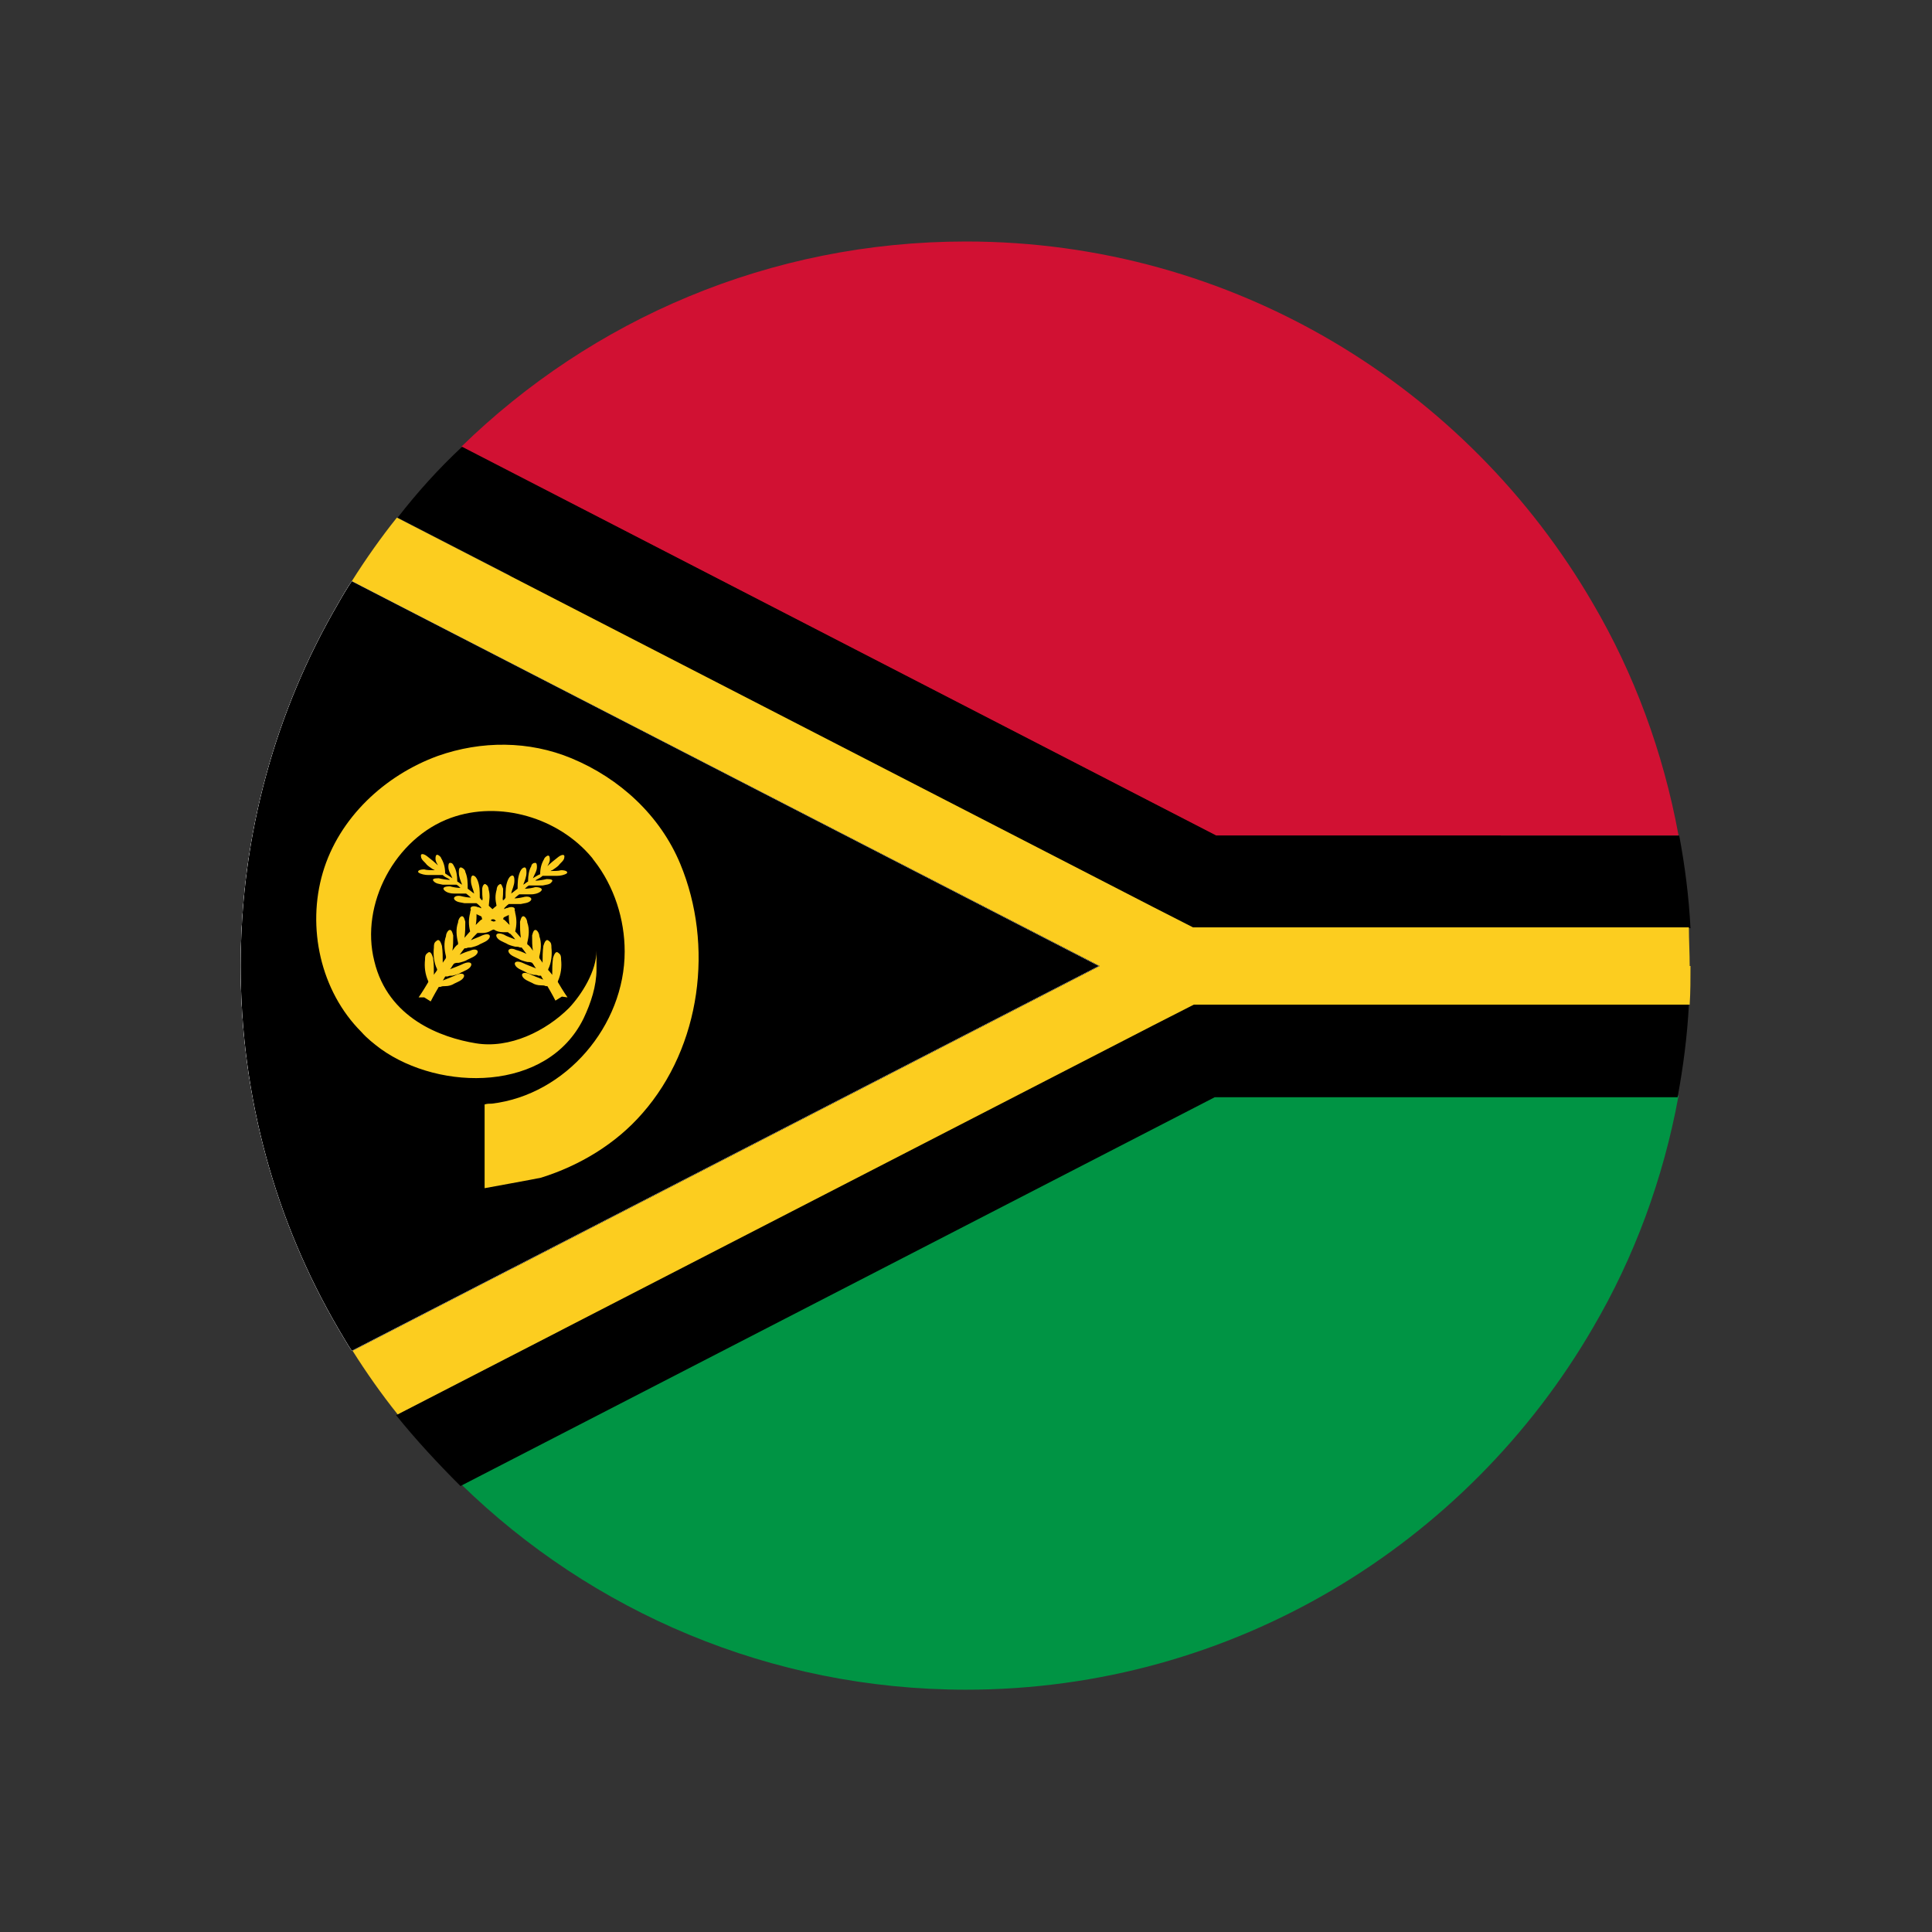 <?xml version="1.0" encoding="UTF-8"?>
<svg id="Layer_1" data-name="Layer 1" xmlns="http://www.w3.org/2000/svg" viewBox="0 0 24 24">
  <rect x="0" y="0" width="24" height="24" fill="#333333" stroke="none"/>
  <defs>
    <style>
      .cls-1 {
        fill: #000;
      }

      .cls-1, .cls-2, .cls-3, .cls-4, .cls-5, .cls-6 {
        stroke-width: 0px;
      }

      .cls-2 {
        fill: #d11133;
      }

      .cls-3 {
        fill: none;
      }

      .cls-4 {
        fill: #fff;
      }

      .cls-5 {
        fill: #009444;
      }

      .cls-6 {
        fill: #fccd1f;
      }
    </style>
  </defs>
  <rect class="cls-3" width="24" height="24"/>
  <g>
    <path class="cls-1" d="M16.71,7.34c2.92,2.92,3.18,7.42.57,10.03-2.61,2.61-7.11,2.36-10.03-.57-2.92-2.92-3.18-7.42-.57-10.03,2.61-2.61,7.11-2.36,10.03.57Z"/>
    <g>
      <g>
        <path class="cls-4" d="M13.65,12l-9.28,4.78c-.06-.09-.11-.18-.17-.28-.77-1.32-1.21-2.86-1.21-4.5s.44-3.18,1.21-4.5c.05-.09.11-.19.17-.28l9.28,4.78Z"/>
        <path class="cls-5" d="M20.85,13.62c-.19,1.03-.55,2-1.06,2.87-1.56,2.69-4.47,4.5-7.79,4.5-2.43,0-4.65-.97-6.27-2.55l9.37-4.83h5.75Z"/>
        <path class="cls-2" d="M20.85,10.38h-5.75L5.73,5.55c1.62-1.58,3.83-2.55,6.27-2.55,3.32,0,6.23,1.81,7.79,4.5.51.87.87,1.84,1.06,2.87Z"/>
        <path class="cls-4" d="M13.65,12l-9.28,4.78c-.06-.09-.11-.18-.17-.28-.77-1.32-1.21-2.86-1.21-4.5s.44-3.18,1.21-4.5c.05-.09.11-.19.17-.28l9.28,4.78Z"/>
        <path class="cls-1" d="M14.82,12.48h6.16c-.02.39-.07.77-.14,1.15h-5.75l-9.37,4.83c-.28-.28-.55-.57-.8-.88l9.4-4.84.49-.25Z"/>
        <path class="cls-1" d="M14.33,11.27L4.94,6.43c.24-.31.51-.61.8-.88l9.37,4.83h5.75c.07.37.12.76.14,1.15h-6.16l-.49-.25Z"/>
        <path class="cls-6" d="M21,12c0,.16,0,.32-.01.48h-6.16l-.49.25-9.4,4.84c-.2-.25-.39-.52-.56-.79l9.28-4.78L4.37,7.22c.17-.27.36-.54.56-.79l9.4,4.84.49.25h6.16c0,.16.01.32.01.48Z"/>
        <path class="cls-4" d="M13.65,12l-9.28,4.78c-.06-.09-.11-.18-.17-.28-.77-1.32-1.21-2.86-1.21-4.5s.44-3.18,1.21-4.5c.05-.09.11-.19.17-.28l9.28,4.78Z"/>
        <path class="cls-1" d="M13.65,12l-9.28,4.78c-.06-.09-.11-.18-.17-.28-.77-1.32-1.21-2.86-1.21-4.5s.44-3.18,1.21-4.5c.05-.09.11-.19.17-.28l9.28,4.78Z"/>
      </g>
      <g>
        <path class="cls-6" d="M6.02,13.73v1.03s.66-.12.7-.13c.48-.15.93-.42,1.26-.8.73-.83.89-2.09.47-3.1-.25-.6-.75-1.06-1.35-1.31-.53-.22-1.12-.22-1.66-.03-.66.24-1.23.77-1.43,1.45s-.03,1.47.48,1.98c.07.08.16.15.24.21.74.53,2.07.54,2.52-.38.09-.19.16-.4.16-.61,0-.33,0-.23,0-.23,0,.25-.18.54-.34.71-.29.29-.74.51-1.16.44-.43-.07-1.09-.31-1.26-1.02-.18-.71.26-1.53.95-1.78.61-.22,1.34,0,1.75.49.01.01.02.03.03.04.25.32.38.73.38,1.13,0,.92-.73,1.78-1.65,1.89-.03,0-.06,0-.09.01Z"/>
        <g>
          <path class="cls-6" d="M7.05,12.39s-.05-.07-.12-.19c0,0,0-.01,0-.01.04-.09.05-.18.04-.27,0-.03,0-.06-.03-.08-.04-.04-.06.03-.07.06-.01.07-.01.14-.01.21h0s-.03-.04-.05-.06c0,0,0-.01,0-.01.04-.08.05-.18.04-.27,0-.03,0-.06-.03-.08-.04-.04-.06.03-.07.06-.01.07-.01.14-.01.21,0,0,0,0,0,0-.01-.02-.03-.04-.04-.06,0,0,0-.02,0-.02.02-.08.03-.17,0-.25,0-.02-.01-.05-.03-.07-.04-.03-.05.03-.06.06,0,.07,0,.13.01.19h0s0,0,0,0c-.02-.03-.04-.06-.07-.08,0,0,0-.01,0-.02.02-.08.03-.17,0-.25,0-.02-.01-.05-.03-.07-.04-.03-.05.03-.06.06,0,.07,0,.13.01.2h0s-.05-.06-.07-.08c.02-.08.02-.15,0-.23,0-.02-.01-.05-.03-.06-.04-.03-.05.03-.05.05,0,.06,0,.11.01.16-.02-.02-.03-.03-.05-.05,0,0-.02-.02-.03-.02.02-.07.02-.14,0-.22,0-.02-.01-.05-.03-.06-.04-.03-.05.03-.05.05,0,.05,0,.1,0,.15h0s-.07-.06-.1-.09c.01-.07.02-.13,0-.2,0-.02-.01-.05-.03-.06-.03-.03-.05.03-.05.05,0,.05,0,.1.01.15-.02-.01-.03-.02-.04-.04,0,0,0-.01,0-.01,0-.07,0-.14-.03-.21-.01-.02-.02-.04-.04-.05-.04-.02-.04.04-.04.06,0,.06.03.11.04.16,0,0,0,0,0,0-.03-.02-.05-.04-.08-.06,0-.07,0-.14-.03-.21,0-.02-.02-.04-.04-.05-.04-.02-.04.03-.04.06,0,.05.02.1.04.15-.02-.01-.04-.03-.06-.04,0,0,0-.01,0-.01,0-.06-.01-.13-.04-.18-.01-.02-.02-.04-.04-.04-.03-.01-.03.03-.03.05,0,.05.03.09.05.14,0,0,0,0,0,0-.03-.02-.06-.04-.09-.06h0c0-.08-.02-.14-.05-.19,0-.01-.02-.03-.04-.04-.03-.01-.03.03-.03.05,0,.03.02.06.03.08-.03-.03-.09-.08-.13-.11-.05-.04-.09-.04-.08,0,0,.04.05.07.07.1.02.02.05.04.08.06,0,0,.01,0,.02.01-.04,0-.1,0-.13-.01-.06,0-.09.02-.07.04.03.02.08.03.12.03.03,0,.07,0,.1,0,.02,0,.03,0,.05,0,0,0,.02,0,.03,0,.02.02.04.03.08.05,0,0,0,0,.01.01-.04,0-.1-.01-.14-.02-.06,0-.09.01-.06.04s.07.03.11.04c.03,0,.06,0,.09,0,.02,0,.03,0,.05,0,0,0,.02,0,.03,0,.02.01.03.02.05.04-.04,0-.1-.01-.13-.02-.07,0-.1.02-.07.05s.08.04.12.04c.03,0,.07,0,.1,0,.02,0,.04,0,.05,0h0s.04.03.06.05c-.04,0-.09-.01-.13-.02-.06-.01-.1.02-.07.05.03.03.08.03.12.04.03,0,.07,0,.1,0,.02,0,.03,0,.05,0,.03.02.05.05.08.07-.02,0-.04-.02-.06-.02-.07-.03-.11,0-.09.03.02.04.08.06.12.08.03.02.07.03.11.03.02,0,.03,0,.05,0,.02.02.04.04.06.06-.03-.01-.06-.02-.08-.03-.07-.03-.11-.01-.09.03.02.04.08.06.12.08.03.02.07.03.11.03.02,0,.04,0,.06,0,0,0,.02.02.03.02.02.02.04.04.06.07-.05-.02-.11-.04-.14-.06-.07-.03-.11-.01-.09.03.02.04.08.06.12.08.03.02.07.03.11.04.02,0,.04,0,.06.01h.02s.04.05.06.08c-.04-.02-.09-.04-.13-.05-.06-.03-.11-.01-.09.03.02.04.08.06.12.08.03.02.07.03.11.04.02,0,.04,0,.06.01.02.02.03.05.05.07-.05-.02-.13-.05-.17-.07-.07-.03-.11-.01-.09.03.02.04.08.06.12.08.03.02.07.03.11.04.02,0,.04,0,.06.01h.03s.02.04.03.05c-.05-.02-.13-.05-.17-.07-.07-.03-.11-.01-.09.03.02.04.08.06.12.08.03.02.07.03.11.03.02,0,.04,0,.06.01,0,0,.01,0,.02,0,.06.1.1.18.1.18l.08-.05Z"/>
          <path class="cls-6" d="M5.2,12.39s.05-.07.12-.19c0,0,0-.01,0-.01-.04-.09-.05-.18-.04-.27,0-.03,0-.06.03-.08.04-.04.06.03.07.06.01.07.01.14.01.21,0,0,0,0,0,0,.01-.02.03-.04.04-.06,0,0,0-.01,0-.01-.04-.08-.05-.18-.04-.27,0-.03,0-.06.03-.08.04-.04.06.03.07.06.01.07.01.14.01.21,0,0,0,0,0,0,.01-.02.03-.04.04-.06,0,0,0-.02,0-.02-.02-.08-.03-.17,0-.25,0-.02.01-.05.03-.07.04-.03.05.03.06.06,0,.07,0,.13-.01.19h0s0,0,0,0c.02-.03.04-.06.07-.08,0,0,0-.01,0-.02-.02-.08-.03-.17,0-.25,0-.02.01-.05.03-.07.04-.03.05.03.06.06,0,.07,0,.13-.01.2h0s.05-.06.07-.08c-.02-.08-.02-.15,0-.23,0-.02.01-.05.03-.06.04-.03.05.03.05.05,0,.06,0,.11-.01.16.02-.02.03-.03.05-.05,0,0,.02-.02.03-.02-.02-.07-.02-.14,0-.22,0-.02.01-.05.03-.06.04-.03.05.03.05.05,0,.05,0,.1,0,.15h0s.06-.06.1-.09c-.02-.07-.02-.13,0-.2,0-.02.01-.05.03-.06.03-.03.04.03.05.05,0,.05,0,.1-.01.15.02-.01.03-.02.04-.04,0,0,0-.01,0-.01,0-.07,0-.14.03-.21.01-.02.02-.04.04-.05.04-.02.04.04.04.06,0,.06-.03.11-.04.16,0,0,0,0,0,0,.03-.02.05-.04.08-.06,0-.07,0-.14.03-.21.01-.02.02-.04.04-.05.04-.02.04.03.04.06,0,.05-.02.1-.04.15.02-.01.04-.03.06-.04,0,0,0-.01,0-.01,0-.06.01-.13.04-.18,0-.02.02-.04.04-.04.03-.01.03.03.03.05,0,.05-.03.09-.05.14h0s.06-.04.09-.05h0c0-.08.02-.14.05-.19,0-.01.02-.03.04-.04.03-.01.03.03.03.05,0,.03-.02.06-.03.08.03-.03.09-.08.13-.11.05-.04.09-.04.08,0,0,.04-.05.07-.07.1-.02.02-.05.04-.08.06,0,0-.01,0-.02.01.04,0,.1,0,.13-.01.06,0,.09.02.07.04-.03.02-.08.03-.12.03-.03,0-.07,0-.1,0-.02,0-.03,0-.05,0,0,0-.02,0-.03,0-.02.02-.04.03-.08.05,0,0,0,0-.01.01.04,0,.1-.01.14-.02.06,0,.09.01.06.04-.02.03-.07.03-.11.04-.03,0-.06,0-.09,0-.02,0-.03,0-.05,0,0,0-.02,0-.03,0-.02.01-.03.02-.05.04.04,0,.1-.01.13-.02.06,0,.1.02.07.05-.03.03-.09.04-.12.04-.03,0-.07,0-.1,0-.02,0-.04,0-.05,0h0s-.04.03-.06.05c.04,0,.09-.01.13-.02.06-.01.1.02.07.05-.03.03-.08.03-.12.04-.03,0-.07,0-.1,0-.02,0-.03,0-.05,0-.03.02-.05.05-.08.07.02,0,.04-.02.06-.02.07-.03.11,0,.09.03-.02.04-.08.06-.12.08-.03.02-.07.03-.11.03-.01,0-.03,0-.05,0-.02.02-.04.04-.06.06.03-.01.06-.02.08-.03.07-.03.11-.01.09.03-.02.04-.08.06-.12.08-.03.02-.07.03-.11.03-.02,0-.04,0-.06,0,0,0-.02.02-.02.02-.02.02-.04.04-.06.07.04-.02.1-.04.14-.06.07-.03.11-.01.09.03-.02.04-.08.06-.12.08-.03.02-.07.03-.11.04-.02,0-.04,0-.06.01h-.02s-.04.05-.06.08c.04-.02.09-.04.13-.05.06-.03.11-.01.09.03-.02.04-.08.06-.12.08-.03.02-.07.03-.11.04-.02,0-.04,0-.06.01-.02.02-.03.05-.05.07.05-.02.13-.05.17-.07.07-.03.11-.01.09.03-.02.04-.08.06-.12.08-.03.02-.07.03-.11.04-.02,0-.04,0-.06.01h-.03s-.02.04-.03.05c.05-.02.13-.05.17-.07.07-.03.11-.01.09.03-.02.04-.08.06-.12.08-.03.02-.07.03-.11.03-.02,0-.04,0-.06.01,0,0-.01,0-.02,0-.06.1-.1.18-.1.18l-.08-.05Z"/>
        </g>
      </g>
    </g>
  </g>
</svg>